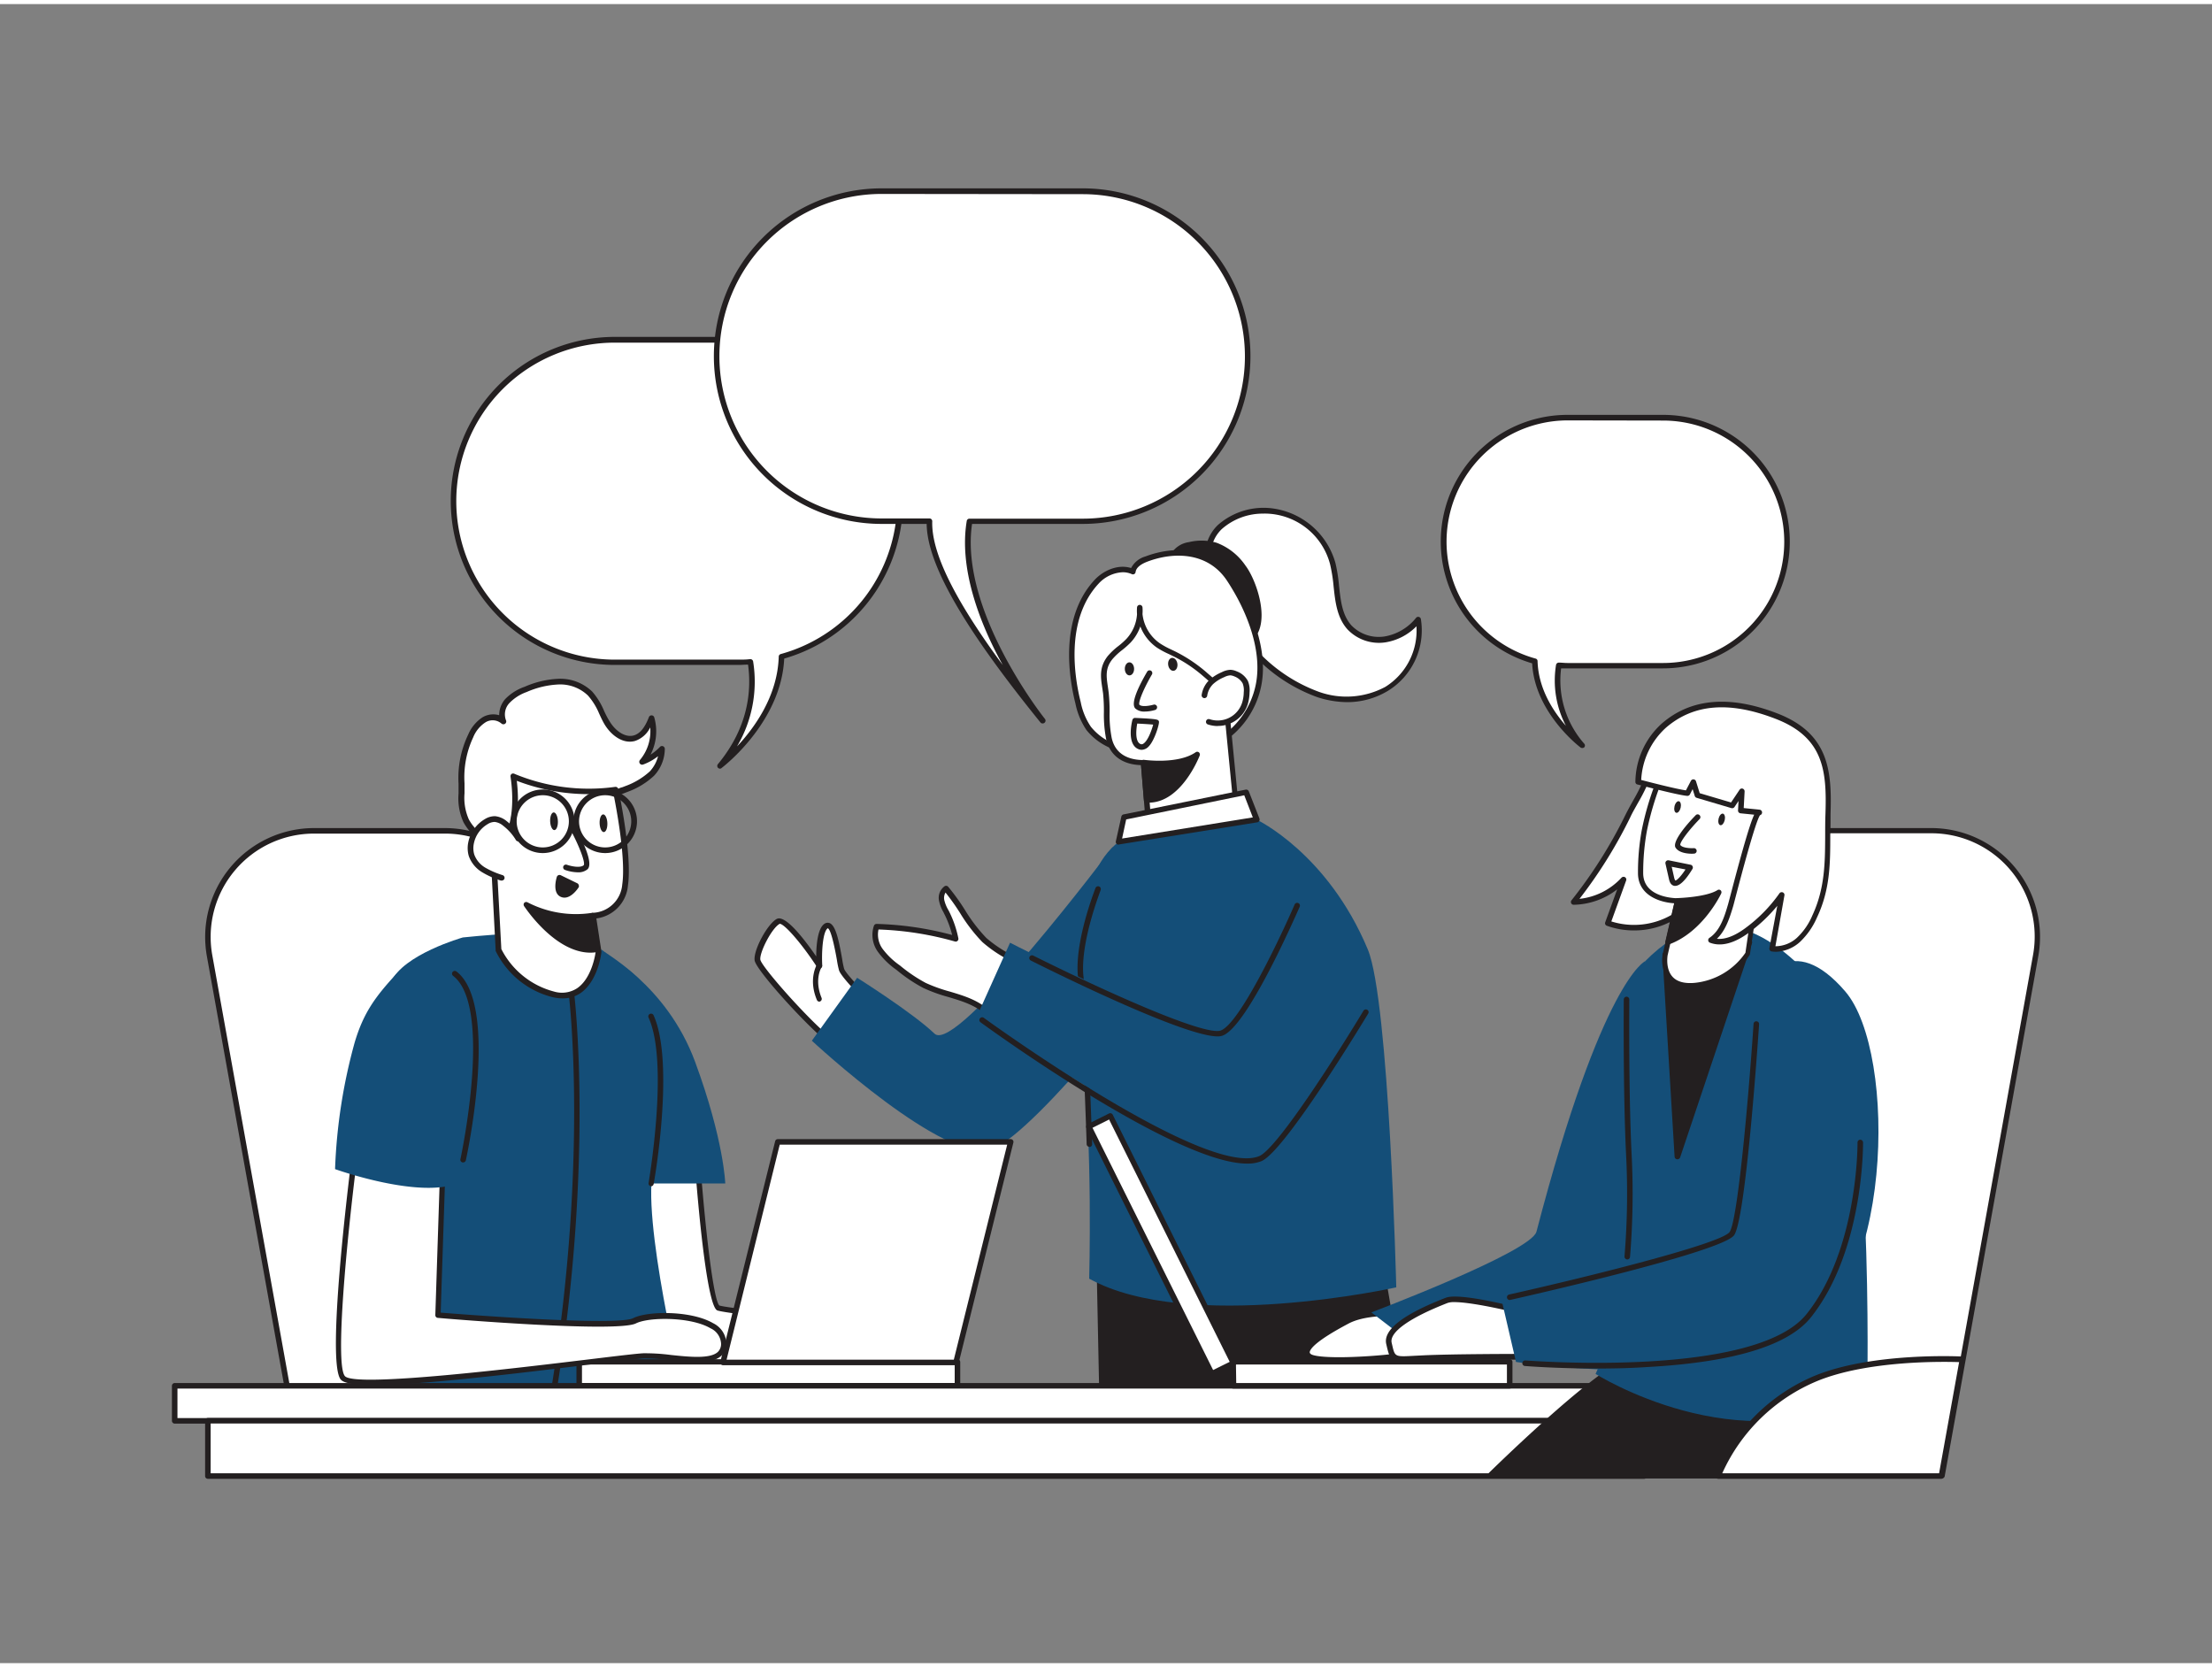 <svg xmlns="http://www.w3.org/2000/svg" viewBox="0 0 400 300" width="406" height="306" class="illustration styles_illustrationTablet__1DWOa"><rect x="0" y="0" width="400" height="300" fill="#808080" stroke="none"/><g id="_576_brainstorming_session_flatline" data-name="#576_brainstorming_session_flatline"><path d="M156.76,179.89s-4.16-4.13-4.55-5.29-1.19-8.88-2.78-7.89-1.25,7.19-1.25,7.19-5.85-8.86-7.45-8-4,5.4-3.77,7,10.69,13.27,14.26,15.44Z" fill="#fff"></path><path d="M151.22,188.79a.48.48,0,0,1-.26-.07c-3.42-2.09-14.26-13.91-14.5-15.8s2.34-6.6,4-7.49c1.52-.79,4.81,3.41,7.14,6.78,0-2.05.26-5.14,1.53-5.93a1,1,0,0,1,.93-.08c1.08.49,1.63,3.11,2.23,6.48a15.93,15.93,0,0,0,.35,1.76c.26.77,2.86,3.53,4.43,5.09a.5.5,0,0,1,.07.63l-5.55,8.41A.47.47,0,0,1,151.22,188.79ZM141,166.31h0c-1.43.75-3.67,5.17-3.51,6.47s9.74,12.09,13.63,14.81l5-7.65c-1.1-1.1-4-4.09-4.39-5.19a16.58,16.58,0,0,1-.39-1.9c-.24-1.36-1-5.49-1.65-5.74-.91.59-1.14,4.3-1,6.76a.5.5,0,0,1-.92.3C145,169.91,141.85,166.31,141,166.31Z" fill="#231f20"></path><path d="M201.2,152.46S173,190,169,186.18s-14-10.11-14-10.11l-8.19,11.38s24.47,22.8,32.7,19.55,31.94-34.1,31.94-34.1Z" fill="#144e78"></path><path d="M184.28,173.45c-2-1.25-4.61-2.52-6.29-4.14-2.68-2.59-4.43-6.46-6.93-9.32a2.14,2.14,0,0,0-.76,2.14,8.06,8.06,0,0,0,.91,2.22,18.5,18.5,0,0,1,1.64,4.74,58.13,58.13,0,0,0-14.35-2.26,4.74,4.74,0,0,0,.69,4.29,14.13,14.13,0,0,0,3.23,3.13,27.59,27.59,0,0,0,4.76,3.21c3.8,1.88,8.32,2,11.5,5,1.44,1.37,4.15,2.7,5.64,1C184.94,182.74,184.59,173.65,184.28,173.45Z" fill="#fff"></path><path d="M182.48,184.76a6.67,6.67,0,0,1-4.15-1.93c-1.9-1.8-4.3-2.52-6.84-3.28a28.61,28.61,0,0,1-4.53-1.64,28,28,0,0,1-4.85-3.27,14.26,14.26,0,0,1-3.34-3.24,5.22,5.22,0,0,1-.73-4.76.52.52,0,0,1,.48-.31,58.46,58.46,0,0,1,13.66,2,17.74,17.74,0,0,0-1.42-3.8l-.15-.31a6.85,6.85,0,0,1-.8-2.06,2.58,2.58,0,0,1,1-2.64.5.5,0,0,1,.65.09,38.41,38.41,0,0,1,3.07,4.26,29.49,29.49,0,0,0,3.83,5,23.24,23.24,0,0,0,4.43,3c.61.36,1.22.71,1.77,1.06h0c.23.14.29.4.34.76.19,1.25.6,9.08-.18,10a2.8,2.8,0,0,1-2,1Zm-23.62-17.42a4.4,4.4,0,0,0,.74,3.5,13.57,13.57,0,0,0,3.13,3A27.82,27.82,0,0,0,167.4,177a28.21,28.21,0,0,0,4.38,1.57c2.54.76,5.17,1.55,7.24,3.52a5.62,5.62,0,0,0,3.58,1.65,1.84,1.84,0,0,0,1.35-.65c.37-.72.22-8-.08-9.32-.51-.32-1.05-.63-1.61-1a24.09,24.09,0,0,1-4.62-3.16,29.6,29.6,0,0,1-4-5.2,40.74,40.74,0,0,0-2.66-3.75,1.92,1.92,0,0,0-.23,1.33,6.46,6.46,0,0,0,.7,1.76l.17.31a19.12,19.12,0,0,1,1.68,4.87.49.49,0,0,1-.15.47.48.48,0,0,1-.47.11A57.14,57.14,0,0,0,158.86,167.34Z" fill="#231f20"></path><path d="M230.41,91.77A13.14,13.14,0,0,1,241,101.22c1,3.88.34,8.48,3,11.48a7.35,7.35,0,0,0,6.48,2.22,9.79,9.79,0,0,0,6-3.55,12.43,12.43,0,0,1-5.72,12.52,15.25,15.25,0,0,1-12.41,1A29,29,0,0,1,227.63,118a27.86,27.86,0,0,1-9.11-17.39C217.73,94.12,224.69,90.94,230.41,91.77Z" fill="#fff"></path><path d="M243.73,126.23a17.8,17.8,0,0,1-5.54-.91,29.46,29.46,0,0,1-10.91-7,28.41,28.41,0,0,1-9.26-17.7,7.43,7.43,0,0,1,2.22-6.43,12.5,12.5,0,0,1,10.25-2.94h0a13.68,13.68,0,0,1,11,9.82,28.76,28.76,0,0,1,.65,4.14c.3,2.71.57,5.27,2.24,7.14a6.88,6.88,0,0,0,6,2,9.29,9.29,0,0,0,5.69-3.37.49.49,0,0,1,.51-.16.48.48,0,0,1,.36.39,12.84,12.84,0,0,1-6,13A14.24,14.24,0,0,1,243.73,126.23ZM228.6,92.14a11.23,11.23,0,0,0-7.66,2.79,6.44,6.44,0,0,0-1.92,5.59A27.34,27.34,0,0,0,228,117.61a28.64,28.64,0,0,0,10.52,6.76,14.83,14.83,0,0,0,12-.91,12,12,0,0,0,5.62-10.95,10.1,10.1,0,0,1-5.57,2.9,7.84,7.84,0,0,1-6.93-2.37c-1.88-2.12-2.19-5-2.48-7.71a29.1,29.1,0,0,0-.63-4,12.26,12.26,0,0,0-11.9-9.2Z" fill="#231f20"></path><path d="M224.82,101.86a10.83,10.83,0,0,0-5-4,9.08,9.08,0,0,0-4.77-.1,4.12,4.12,0,0,0-2.84,1.72,4.45,4.45,0,0,0,.07,3.54c1.32,3.94,5.92,12.79,11,12.57C230.37,115.34,227.24,105,224.82,101.86Z" fill="#231f20"></path><path d="M223.1,116.15c-5.24,0-9.84-8.66-11.26-12.92a4.91,4.91,0,0,1,0-3.94,4.48,4.48,0,0,1,3.17-2,9.68,9.68,0,0,1,5,.12,11,11,0,0,1,5.2,4.11h0c1.73,2.26,4,8.38,2.35,12a4.56,4.56,0,0,1-4.25,2.58ZM217.4,98a10.15,10.15,0,0,0-2.21.26,3.62,3.62,0,0,0-2.52,1.47,4.07,4.07,0,0,0,.12,3.15c1.31,3.91,5.74,12.44,10.47,12.22a3.53,3.53,0,0,0,3.39-2c1.45-3.09-.62-8.87-2.23-11h0a10.14,10.14,0,0,0-4.72-3.77A7.39,7.39,0,0,0,217.4,98Z" fill="#231f20"></path><polygon points="249.79 228.81 254.99 258.99 199.31 254.85 198.56 218.19 249.79 228.81" fill="#231f20"></polygon><path d="M255,259.49h0l-55.69-4.14a.49.49,0,0,1-.46-.49l-.75-36.66a.55.55,0,0,1,.18-.4.53.53,0,0,1,.42-.1l51.23,10.62a.49.49,0,0,1,.39.4l5.21,30.19a.5.5,0,0,1-.5.58Zm-55.19-5.1,54.59,4.06-5-29.22-50.27-10.42Z" fill="#231f20"></path><path d="M227.24,147.47s12.83,6.05,20.1,23.47c3.87,9.27,5.15,61.11,5.15,61.11s-37.58,8.38-55.53-1.57c0,0,.67-24.17-1.25-40.6-1-8.39-1.21-26.18,2.85-33.87C204.05,145.62,217.27,148,227.24,147.47Z" fill="#144e78"></path><path d="M197,206.64a.5.5,0,0,1-.5-.48c0-.24-.77-23.84-1.54-30-.79-6.34,3-15.92,3.14-16.32a.5.5,0,0,1,.65-.28.51.51,0,0,1,.28.65c0,.09-3.84,9.74-3.08,15.83s1.54,29.88,1.55,30.11a.5.5,0,0,1-.48.52Z" fill="#231f20"></path><path d="M223.52,105.9c-.36-.61-.72-1.2-1.09-1.77-3.38-5.25-9.64-5.86-15.11-3.77-1.09.42-2.26,1.12-2.42,2.28-2.21-1-4.91,0-6.55,1.81-5.33,5.73-5.16,14.82-3.37,21.9a12.8,12.8,0,0,0,1.93,4.63,10.86,10.86,0,0,0,3.78,3c9.94,5.15,24.7,1.13,27-11C228.71,117.29,226.44,111,223.52,105.9Z" fill="#fff"></path><path d="M210,136.62a20.85,20.85,0,0,1-9.53-2.24,11.06,11.06,0,0,1-4-3.1,13.22,13.22,0,0,1-2-4.81c-1.12-4.4-3-15.4,3.48-22.36,1.51-1.62,4.15-2.9,6.59-2.13a4.22,4.22,0,0,1,2.57-2.09c5.1-1.94,11.91-1.93,15.71,4,.38.58.74,1.18,1.1,1.8h0c2.1,3.63,5.44,10.72,4.19,17.4a15.87,15.87,0,0,1-9,11.51A21,21,0,0,1,210,136.62Zm-7-33.88a6.29,6.29,0,0,0-4.33,2.05c-6.15,6.61-4.32,17.19-3.24,21.44a12,12,0,0,0,1.84,4.45,10.16,10.16,0,0,0,3.61,2.82,20.51,20.51,0,0,0,17.82.17,15,15,0,0,0,8.42-10.8c1.19-6.36-2-13.21-4.07-16.72-.35-.6-.71-1.19-1.08-1.75-3.47-5.39-9.77-5.38-14.51-3.57-.89.34-2,.94-2.11,1.88a.47.47,0,0,1-.25.36.48.48,0,0,1-.45,0A4,4,0,0,0,203,102.74Z" fill="#231f20"></path><path d="M206.79,137.13l.81,9.85s2.89,2.21,9.2.05,6.58-3.84,6.58-3.84L221.6,125c-.08-.78-3.1-3.31-3.72-3.85a26.15,26.15,0,0,0-5.64-3.73,23.17,23.17,0,0,1-2.75-1.44,7.93,7.93,0,0,1-3.39-6.87,7.73,7.73,0,0,1-2,6c-1,1.09-2.38,1.87-3.32,3-1.71,2.14-1,4-.77,6.41.33,2.74-.06,5.45.55,8.2C201.57,137.58,206.7,137.07,206.79,137.13Z" fill="#fff"></path><path d="M211.67,148.48a7.49,7.49,0,0,1-4.37-1.1.49.49,0,0,1-.2-.36l-.77-9.4c-3.42-.11-5.65-1.79-6.31-4.74a23.2,23.2,0,0,1-.4-4.87,32.09,32.09,0,0,0-.15-3.38q-.08-.54-.15-1c-.29-1.93-.56-3.75,1-5.74a12.44,12.44,0,0,1,1.91-1.8,13.81,13.81,0,0,0,1.44-1.28,7.25,7.25,0,0,0,1.94-4.49,8.15,8.15,0,0,1,0-1.21.5.5,0,0,1,.49-.47h0a.5.5,0,0,1,.5.45,8.12,8.12,0,0,1,0,1.21,7.39,7.39,0,0,0,3.14,5.29,14.71,14.71,0,0,0,2,1.1l.65.31a27,27,0,0,1,5.74,3.8l.19.17c3,2.56,3.65,3.46,3.71,4,0,0,1.78,18.21,1.78,18.21v.12c-.06.33-.64,2.09-6.91,4.24A16.39,16.39,0,0,1,211.67,148.48Zm-3.59-1.79c.69.39,3.46,1.62,8.56-.13s6.09-3.16,6.23-3.44c-.15-1.53-1.76-18-1.77-18.09s-.46-.87-3.36-3.36l-.19-.16a25.4,25.4,0,0,0-5.53-3.66l-.64-.31a15.77,15.77,0,0,1-2.17-1.17,8.28,8.28,0,0,1-3-3.83,8.26,8.26,0,0,1-1.76,2.91,16.19,16.19,0,0,1-1.53,1.36,11.72,11.72,0,0,0-1.77,1.66c-1.31,1.64-1.09,3.11-.81,5q.08.52.15,1.08a31.91,31.91,0,0,1,.16,3.49,21.89,21.89,0,0,0,.38,4.66c.57,2.57,2.51,3.94,5.62,4a.69.69,0,0,1,.45.09.47.47,0,0,1,.22.37Z" fill="#231f20"></path><path d="M217.78,125a4.24,4.24,0,0,1,1.22-2.38,7.34,7.34,0,0,1,2.16-1.35,3,3,0,0,1,1.34-.38,2.62,2.62,0,0,1,.95.25,3.29,3.29,0,0,1,1.71,1.49,3.9,3.9,0,0,1,.25,1.83,7.53,7.53,0,0,1-.31,2,5.16,5.16,0,0,1-2.57,3,5.21,5.21,0,0,1-3.95.29" fill="#fff"></path><path d="M220.21,130.55a5.73,5.73,0,0,1-1.79-.29.5.5,0,0,1,.32-.95,4.63,4.63,0,0,0,5.88-3,6.75,6.75,0,0,0,.29-1.88,3.42,3.42,0,0,0-.2-1.6,2.85,2.85,0,0,0-1.46-1.24,2.38,2.38,0,0,0-.76-.21,2.88,2.88,0,0,0-1.12.33,6.9,6.9,0,0,0-2,1.25,3.75,3.75,0,0,0-1.07,2.11.5.5,0,0,1-1-.15,4.71,4.71,0,0,1,1.36-2.67,8.1,8.1,0,0,1,2.3-1.45,3.7,3.7,0,0,1,1.56-.42,3.07,3.07,0,0,1,1.14.29,3.76,3.76,0,0,1,2,1.73,4.36,4.36,0,0,1,.3,2.08,8,8,0,0,1-.33,2.14,5.61,5.61,0,0,1-5.37,3.91Z" fill="#231f20"></path><path d="M207.9,120.93s-3.1,5.26-2.24,6.09,3.08.12,3.08.12" fill="#fff"></path><path d="M207,127.93a2.38,2.38,0,0,1-1.69-.55c-.94-.91.66-4.15,2.16-6.7a.5.5,0,0,1,.86.5c-1.45,2.47-2.52,5-2.3,5.51.46.45,1.92.18,2.56,0a.5.5,0,0,1,.63.32.51.51,0,0,1-.33.63A6.69,6.69,0,0,1,207,127.93Z" fill="#231f20"></path><ellipse cx="212.07" cy="119.4" rx="0.84" ry="1.18" transform="translate(-14.87 31.5) rotate(-8.21)" fill="#231f20"></ellipse><ellipse cx="204.24" cy="120.22" rx="0.84" ry="1.18" transform="translate(-1.37 2.35) rotate(-0.66)" fill="#231f20"></ellipse><path d="M206.79,137.13s6.25.92,9.69-1.44c0,0-3.32,8.58-9.13,8.19Z" fill="#231f20"></path><path d="M207.74,144.4l-.43,0a.49.49,0,0,1-.46-.46l-.55-6.75a.46.46,0,0,1,.15-.4.53.53,0,0,1,.42-.13c.06,0,6.09.86,9.33-1.36a.48.48,0,0,1,.59,0,.51.51,0,0,1,.16.57C216.81,136.23,213.58,144.4,207.74,144.4Zm-.4-6.7.47,5.69c3.8-.06,6.46-4.32,7.59-6.55A18.09,18.09,0,0,1,207.34,137.7Z" fill="#231f20"></path><polygon points="203.23 147.03 202.27 151.51 227.24 147.47 225.31 142.55 203.23 147.03" fill="#fff"></polygon><path d="M202.27,152a.48.48,0,0,1-.36-.15.5.5,0,0,1-.13-.45l1-4.49a.52.52,0,0,1,.39-.38l22.08-4.48a.51.51,0,0,1,.57.3l1.93,4.93a.52.52,0,0,1-.39.68l-25,4Zm1.38-4.56-.74,3.45,23.64-3.82-1.55-4Z" fill="#231f20"></path><path d="M206.45,134.85a1.54,1.54,0,0,1-.55-.11c-2.18-.85-1.25-4.83-1.13-5.28a.49.49,0,0,1,.51-.38c4.11.19,4.15.28,4.29.63s-.78,3.45-1.85,4.53A1.8,1.8,0,0,1,206.45,134.85Zm-.8-4.75c-.22,1.14-.41,3.31.61,3.71a.52.52,0,0,0,.49-.07c.84-.52,1.54-2.53,1.78-3.45C207.93,130.23,206.77,130.16,205.65,130.1Z" fill="#231f20"></path><path d="M236.09,169.41s-9.94,14.76-11.87,17.69-41.57-17.37-41.57-17.37l-6,13.34s56.32,37.57,59.1,31,8.57-33,8.57-33" fill="#144e78"></path><path d="M220.18,186.67c-6.31,0-30.86-12.25-33.78-13.72a.5.5,0,0,1-.22-.67.5.5,0,0,1,.67-.22c12,6,30.85,14.58,33.88,13.55,3.38-1.16,10.81-16.84,13.38-22.79a.5.5,0,0,1,.92.4c-1,2.23-9.56,21.82-14,23.33A2.75,2.75,0,0,1,220.18,186.67Z" fill="#231f20"></path><path d="M225.5,209.67c-13,0-46.66-24.43-48.19-25.55a.5.5,0,1,1,.59-.81c.4.29,40.07,29.11,49.82,25,3.34-1.41,14.73-19.45,18.84-26.28a.5.5,0,0,1,.68-.17.49.49,0,0,1,.17.69c-.61,1-15,24.86-19.3,26.68A6.7,6.7,0,0,1,225.5,209.67Z" fill="#231f20"></path><path d="M148.18,180.39a.5.5,0,0,1-.46-.31c-1.6-3.8,0-6.34,0-6.45a.5.5,0,1,1,.84.54c-.06.1-1.34,2.23,0,5.52a.5.5,0,0,1-.27.66A.43.43,0,0,1,148.18,180.39Z" fill="#231f20"></path><path d="M80.43,149.45H56.78A19.18,19.18,0,0,0,37.9,172l16.93,94.06h62.63L99.31,165.24A19.19,19.19,0,0,0,80.43,149.45Z" fill="#fff"></path><path d="M117.46,266.59H54.83a.5.5,0,0,1-.5-.41L37.4,172.12A19.7,19.7,0,0,1,56.78,149H80.43a19.67,19.67,0,0,1,19.37,16.2L118,266a.5.5,0,0,1-.49.59Zm-62.22-1h61.62l-18-100.26A18.66,18.66,0,0,0,80.43,150H56.78a18.68,18.68,0,0,0-18.39,22Z" fill="#231f20"></path><path d="M126.1,209s1.88,26.17,3.77,26.8,21.07,2.52,21.07,2.52l-2,10.06s-37,1.89-38.85-4.87S106,204,106,204Z" fill="#fff"></path><path d="M137.63,249.11c-11.24,0-26.76-.85-28.06-5.51-1.88-6.74-4-38.24-4.1-39.58a.46.46,0,0,1,.17-.41.51.51,0,0,1,.44-.11l20.14,5a.48.48,0,0,1,.37.45c.89,12.25,2.43,25.47,3.49,26.38,1.45.48,15.59,1.94,20.91,2.47a.49.49,0,0,1,.36.2.51.51,0,0,1,.08.4l-2,10.06a.51.51,0,0,1-.46.4C147.66,248.9,143.16,249.11,137.63,249.11Zm-31.12-44.47c.33,4.74,2.32,32.59,4,38.69,1.45,5.17,27.51,5,38,4.53l1.85-9.14c-3.22-.32-18.87-1.9-20.63-2.49s-3.36-16.93-4.09-26.87Z" fill="#231f20"></path><path d="M108.72,170.89c.27.65,11.79,6.28,17,20.44s5.43,21.94,5.43,21.94H101.64Z" fill="#144e78"></path><path d="M83.69,168.78s-10.81,3.06-13,8.09,2.27,72.73,2.27,72.73l50.64,1.57s-7.86-32.4-5.35-40.89.32-25.79-.63-30.51-10.38-9.12-13.52-11S83.69,168.78,83.69,168.78Z" fill="#144e78"></path><path d="M100.18,251h-.08a.5.5,0,0,1-.41-.57c6.71-41.37,3.24-70.75,3.2-71a.5.5,0,0,1,.44-.55.48.48,0,0,1,.55.43c0,.29,3.53,29.8-3.2,71.32A.51.51,0,0,1,100.18,251Z" fill="#231f20"></path><path d="M86.8,151.84c-.11-.22-.24-.53-.4-1-.49-1.26-1.49-2-2.09-3.23-1.15-2.23-.74-4.36-.86-6.74a17.43,17.43,0,0,1,1.69-8.65,6.47,6.47,0,0,1,2.4-2.91,3,3,0,0,1,3.53.27,3.44,3.44,0,0,1,.69-3.66,8.47,8.47,0,0,1,3.31-2.08,16.22,16.22,0,0,1,6-1.42,7.8,7.8,0,0,1,5.66,2.17c1.41,1.47,2,3.52,3,5.27s3,3.34,4.94,2.78c1.58-.44,2.48-2.08,3.08-3.61a8.57,8.57,0,0,1-1.67,7.89,9.25,9.25,0,0,0,3.56-2.34,6.79,6.79,0,0,1-1.81,4.5,13.33,13.33,0,0,1-4.62,2.79c-.93.4-1.83.56-2.2,1.45s.07,2.2-.31,3.21a13.66,13.66,0,0,1-2.74,4.51,12.79,12.79,0,0,1-7.14,3.69,22.74,22.74,0,0,1-8.14-.21,11.52,11.52,0,0,1-4-1.38C87.42,152.4,87.22,152.68,86.8,151.84Z" fill="#fff"></path><path d="M97.63,155.57a27.47,27.47,0,0,1-5-.49,12,12,0,0,1-4.23-1.45,7.06,7.06,0,0,0-1-.52,1.87,1.87,0,0,1-1.1-1h0a9.8,9.8,0,0,1-.42-1,7.19,7.19,0,0,0-1.07-1.69,9.57,9.57,0,0,1-1-1.48,10.38,10.38,0,0,1-.89-5.19c0-.57,0-1.16,0-1.77a18.11,18.11,0,0,1,1.75-8.9,7,7,0,0,1,2.6-3.12,3.82,3.82,0,0,1,3-.37,4.42,4.42,0,0,1,1.09-2.92,9,9,0,0,1,3.51-2.22A17,17,0,0,1,101.1,122h0a8.3,8.3,0,0,1,6,2.33,12.71,12.71,0,0,1,2.14,3.49c.3.63.61,1.28,1,1.88.92,1.56,2.68,3,4.36,2.55,1.11-.32,2-1.37,2.74-3.31a.5.5,0,0,1,.5-.32.5.5,0,0,1,.47.36,9.18,9.18,0,0,1-.67,6.74,8.69,8.69,0,0,0,1.69-1.39.51.51,0,0,1,.57-.13.53.53,0,0,1,.32.48,7.21,7.21,0,0,1-1.94,4.85,13.93,13.93,0,0,1-4.79,2.92l-.59.23c-.73.28-1.15.45-1.35.93a3.54,3.54,0,0,0-.11,1.38,4.54,4.54,0,0,1-.19,1.82,14.09,14.09,0,0,1-2.84,4.68,13.36,13.36,0,0,1-7.43,3.85A18.89,18.89,0,0,1,97.63,155.57Zm-10.37-4c.18.37.23.39.61.56a8.94,8.94,0,0,1,1.09.58,10.88,10.88,0,0,0,3.88,1.31,22,22,0,0,0,7.94.21,12.28,12.28,0,0,0,6.86-3.53,13.14,13.14,0,0,0,2.64-4.34,3.86,3.86,0,0,0,.11-1.43,4.23,4.23,0,0,1,.2-1.8,2.87,2.87,0,0,1,1.94-1.51l.54-.21a13.25,13.25,0,0,0,4.45-2.67A6.37,6.37,0,0,0,119,136a9.69,9.69,0,0,1-2.7,1.51.52.52,0,0,1-.57-.83,8.07,8.07,0,0,0,1.85-5.88,4.74,4.74,0,0,1-2.73,2.44c-2.21.63-4.37-1.06-5.53-3-.38-.64-.69-1.32-1-2a11.75,11.75,0,0,0-2-3.21,7.24,7.24,0,0,0-5.26-2h0a16.08,16.08,0,0,0-5.83,1.37,8.06,8.06,0,0,0-3.12,2,3,3,0,0,0-.62,3.09.51.51,0,0,1-.16.65.53.53,0,0,1-.67-.06,2.45,2.45,0,0,0-2.9-.18,5.82,5.82,0,0,0-2.19,2.69A17,17,0,0,0,84,140.89c0,.62,0,1.23,0,1.83a9.64,9.64,0,0,0,.78,4.71,8.11,8.11,0,0,0,.9,1.32,7.75,7.75,0,0,1,1.21,1.95c.16.41.28.7.38.91Z" fill="#231f20"></path><path d="M107.19,164.83l1,6.48s-1,9.42-8.14,7.77a15.35,15.35,0,0,1-10-8.07l-.91-17.11s5.24-2.86,3.59-14.28A35.23,35.23,0,0,0,111.26,142s2.54,11.77,1.73,17.28A6.07,6.07,0,0,1,107.19,164.83Z" fill="#fff"></path><path d="M101.66,179.79a7.63,7.63,0,0,1-1.73-.21,15.71,15.71,0,0,1-10.3-8.37.48.48,0,0,1,0-.18l-.9-17.1a.5.5,0,0,1,.27-.48s4.89-2.89,3.32-13.76a.5.5,0,0,1,.21-.49.51.51,0,0,1,.52,0,35,35,0,0,0,18.19,2.35.52.52,0,0,1,.58.41c.1.48,2.54,11.91,1.73,17.45a6.57,6.57,0,0,1-5.71,5.93l.91,5.94a.29.29,0,0,1,0,.13c0,.21-.59,5.17-3.71,7.39A5.67,5.67,0,0,1,101.66,179.79Zm-11-8.91a14.93,14.93,0,0,0,9.56,7.69,5,5,0,0,0,4.22-.66c2.57-1.83,3.21-6,3.28-6.6l-1-6.4a.5.5,0,0,1,.12-.41.53.53,0,0,1,.39-.18,5.56,5.56,0,0,0,5.29-5.11c.7-4.74-1.17-14.4-1.63-16.62a36.17,36.17,0,0,1-17.44-2.14c1.13,9.55-2.6,12.94-3.69,13.72Z" fill="#231f20"></path><path d="M103.54,148.9s3.38,6.2,2.36,7.13-3.57,0-3.57,0" fill="#fff"></path><path d="M104.48,157a7.39,7.39,0,0,1-2.31-.43.5.5,0,0,1-.31-.63.51.51,0,0,1,.64-.31c.88.31,2.48.61,3.06.08.32-.48-.83-3.53-2.46-6.52a.5.5,0,0,1,.88-.48c1.33,2.45,3.4,6.7,2.26,7.74A2.56,2.56,0,0,1,104.48,157Z" fill="#231f20"></path><ellipse cx="100.18" cy="147.77" rx="0.7" ry="1.6" transform="translate(-6.12 4.34) rotate(-2.41)" fill="#231f20"></ellipse><ellipse cx="109.33" cy="147.77" rx="0.7" ry="1.6" transform="matrix(1, -0.04, 0.04, 1, -6.11, 4.73)" fill="#231f20"></ellipse><path d="M93.76,151a9.72,9.72,0,0,0-2.45-2.78,3.26,3.26,0,0,0-1.82-.8,2.87,2.87,0,0,0-1.57.46,5.79,5.79,0,0,0-2.74,3.84,4.55,4.55,0,0,0,.09,2.23,5.12,5.12,0,0,0,2.21,2.67,15.26,15.26,0,0,0,3.24,1.4" fill="#fff"></path><path d="M90.72,158.49a.44.44,0,0,1-.16,0A15.47,15.47,0,0,1,87.21,157a5.63,5.63,0,0,1-2.44-2.95,5.15,5.15,0,0,1-.09-2.48,6.34,6.34,0,0,1,3-4.19,3.42,3.42,0,0,1,1.84-.53,3.87,3.87,0,0,1,2.12.91,10.15,10.15,0,0,1,2.57,2.93.52.52,0,0,1-.89.52A9.24,9.24,0,0,0,91,148.59a2.89,2.89,0,0,0-1.53-.7,2.39,2.39,0,0,0-1.29.4,5.26,5.26,0,0,0-2.49,3.49,4.1,4.1,0,0,0,.07,2,4.59,4.59,0,0,0,2,2.38,15,15,0,0,0,3.13,1.35.51.51,0,0,1,.32.66A.51.51,0,0,1,90.72,158.49Z" fill="#231f20"></path><path d="M107.19,164.83a19.47,19.47,0,0,1-11.94-2s6.09,9.36,12.88,8Z" fill="#231f20"></path><path d="M106.79,171.53c-6.42,0-11.72-8-12-8.39a.51.51,0,0,1,0-.61.49.49,0,0,1,.59-.11,19.05,19.05,0,0,0,11.62,1.92.55.55,0,0,1,.39.08.51.51,0,0,1,.21.34l.93,6.07a.51.51,0,0,1-.4.57A7.76,7.76,0,0,1,106.79,171.53Zm-10-7.42c2,2.44,6.21,6.91,10.77,6.38l-.78-5.08A20.12,20.12,0,0,1,96.79,164.11Z" fill="#231f20"></path><path d="M98.16,153.52a5.75,5.75,0,1,1,5.74-5.75A5.75,5.75,0,0,1,98.16,153.52Zm0-10.46a4.72,4.72,0,1,0,4.71,4.71A4.72,4.72,0,0,0,98.16,143.06Z" fill="#231f20"></path><path d="M109.44,153.52a5.75,5.75,0,1,1,5.75-5.75A5.75,5.75,0,0,1,109.44,153.52Zm0-10.46a4.72,4.72,0,1,0,4.71,4.71A4.72,4.72,0,0,0,109.44,143.06Z" fill="#231f20"></path><path d="M104.21,159.44l-3-1.46s-.78,2.48.47,3S104.21,159.44,104.21,159.44Z" fill="#231f20"></path><path d="M102.07,161.58a1.65,1.65,0,0,1-.63-.13c-1.62-.68-.84-3.32-.75-3.62a.54.54,0,0,1,.28-.31.51.51,0,0,1,.42,0l3,1.46a.49.49,0,0,1,.26.32.51.51,0,0,1,0,.4C104.5,159.93,103.4,161.58,102.07,161.58Zm-.56-2.88c-.13.71-.16,1.63.32,1.83s1.19-.39,1.62-.9Z" fill="#231f20"></path><rect x="104.74" y="245.54" width="68.4" height="4.31" transform="translate(277.88 495.4) rotate(-180)" fill="#fff"></rect><path d="M173.14,250.35h-68.4a.5.5,0,0,1-.5-.5v-4.31a.51.51,0,0,1,.5-.5h68.4a.51.51,0,0,1,.5.5v4.31A.5.5,0,0,1,173.14,250.35Zm-67.9-1h67.4V246h-67.4Z" fill="#231f20"></path><path d="M64.13,208.39s-4.72,37-2.12,40,49.42-3.71,54.38-3.95,14.74,2.77,14.5-2.42-12.82-5.58-16.12-3.93-35.54-1-35.54-1l.94-28.71Z" fill="#fff"></path><path d="M67.55,249.72c-3.35,0-5.36-.31-5.93-1-2.66-3.14,1.53-36.61,2-40.41a.51.51,0,0,1,.5-.44h16a.51.51,0,0,1,.36.15.5.5,0,0,1,.14.37l-.93,28.23c9.27.75,32.25,2.31,34.81,1s10.46-1.42,14.45.91a4.23,4.23,0,0,1,2.39,3.45,3,3,0,0,1-.88,2.42c-1.71,1.62-5.55,1.21-9.27.82a35.26,35.26,0,0,0-4.83-.3c-1.21.06-5.09.53-10,1.12C88,248.32,74.72,249.72,67.55,249.72Zm-3-40.83c-1.87,14.78-4,37.1-2.18,39.21s31.3-1.48,43.9-3c5.13-.62,8.83-1.07,10.07-1.13a35.67,35.67,0,0,1,5,.31c3.33.35,7.1.74,8.48-.56a2,2,0,0,0,.56-1.65,3.24,3.24,0,0,0-1.9-2.62c-3.55-2.09-11.12-2.07-13.49-.88-3.34,1.66-32.5-.7-35.81-1a.49.49,0,0,1-.46-.51l.92-28.19Z" fill="#231f20"></path><polygon points="140.65 205.75 182.77 205.75 172.87 245.63 130.75 245.63 140.65 205.75" fill="#fff"></polygon><path d="M172.87,246.13H130.75a.52.52,0,0,1-.4-.2.53.53,0,0,1-.09-.42l9.91-39.88a.49.49,0,0,1,.48-.38h42.12a.49.49,0,0,1,.39.19.48.48,0,0,1,.09.43l-9.9,39.88A.49.49,0,0,1,172.87,246.13Zm-41.48-1h41.09l9.65-38.88H141Z" fill="#231f20"></path><path d="M76.22,173.8c-.24.15-4.29,1.28-4.5,1.52-3.85,4.17-6,7.09-7.59,12.47a98.78,98.78,0,0,0-3.54,22.88S76.4,216.34,83.24,213c0,0,4-28.31,0-36.09C81.8,174.14,79.54,171.63,76.22,173.8Z" fill="#144e78"></path><path d="M83.75,209.46h-.11a.49.49,0,0,1-.38-.59c.06-.28,5.92-27.59-1.33-33.15a.51.51,0,0,1-.09-.7.5.5,0,0,1,.7-.09c7.75,5.94,1.95,33,1.7,34.15A.5.5,0,0,1,83.75,209.46Z" fill="#231f20"></path><path d="M117.78,213.77h-.08a.5.5,0,0,1-.41-.58c0-.21,3.73-21.65,0-29.9a.5.5,0,1,1,.91-.41c3.81,8.53.19,29.59,0,30.48A.49.49,0,0,1,117.78,213.77Z" fill="#231f20"></path><rect x="31.59" y="249.85" width="271.73" height="6.34" fill="#fff"></rect><path d="M303.32,256.69H31.59a.51.51,0,0,1-.5-.5v-6.34a.51.51,0,0,1,.5-.5H303.32a.5.5,0,0,1,.5.5v6.34A.5.5,0,0,1,303.32,256.69Zm-271.23-1H302.82v-5.34H32.09Z" fill="#231f20"></path><rect x="37.59" y="256.19" width="259.74" height="9.98" fill="#fff"></rect><path d="M297.33,266.67H37.59a.5.5,0,0,1-.5-.5v-10a.5.5,0,0,1,.5-.5H297.33a.5.5,0,0,1,.5.5v10A.5.5,0,0,1,297.33,266.67Zm-259.24-1H296.83v-9H38.09Z" fill="#231f20"></path><path d="M162.77,89.89A29.18,29.18,0,0,1,141.32,118c-.32,11.31-10.47,19.26-11.11,19.75,5.74-6.94,6.28-13.8,5.48-18.81-.69.06-1.38.09-2.08.09H111.17a29.16,29.16,0,1,1,0-58.32h22.44A29.16,29.16,0,0,1,162.77,89.89Z" fill="#fff"></path><path d="M130.21,138.26a.5.5,0,0,1-.39-.82c5.58-6.74,6.08-13.41,5.45-18-.56,0-1.1.06-1.66.06H111.17a29.66,29.66,0,1,1,0-59.32h22.44a29.66,29.66,0,0,1,8.2,58.17c-.55,11.46-10.86,19.43-11.3,19.77A.49.49,0,0,1,130.21,138.26Zm5.48-19.81a.51.51,0,0,1,.5.42,23,23,0,0,1-2.91,15.36c3.13-3.33,7.34-9.11,7.54-16.24a.49.49,0,0,1,.37-.46,28.67,28.67,0,0,0-7.58-56.31H111.17a28.66,28.66,0,1,0,0,57.32h22.44c.69,0,1.36,0,2-.09Z" fill="#231f20"></path><path d="M261.05,97.2a22.43,22.43,0,0,0,16.49,21.63c.25,8.7,8,14.81,8.55,15.19a17.68,17.68,0,0,1-4.22-14.47c.53,0,1.06.07,1.6.07h17.26a22.42,22.42,0,0,0,0-44.84H283.47A22.42,22.42,0,0,0,261.05,97.2Z" fill="#fff"></path><path d="M286.09,134.52a.48.48,0,0,1-.3-.11c-.34-.26-8.27-6.39-8.73-15.2a22.92,22.92,0,0,1,6.41-44.93h17.26a22.92,22.92,0,0,1,0,45.84H283.47c-.39,0-.78,0-1.17,0a17.3,17.3,0,0,0,4.18,13.62.49.49,0,0,1,0,.66A.52.52,0,0,1,286.09,134.52Zm-2.62-59.24a21.93,21.93,0,0,0-5.79,43.07.47.47,0,0,1,.36.46c.15,5,2.83,9.07,5.12,11.69a17.65,17.65,0,0,1-1.78-11,.51.51,0,0,1,.53-.42c.52,0,1,.07,1.56.07h17.26a21.92,21.92,0,1,0,0-43.84Z" fill="#231f20"></path><path d="M195.78,33.83H159.43a29.84,29.84,0,0,0-29.84,29.84h0a29.84,29.84,0,0,0,29.84,29.84h8.65c-.22,7,6,18.25,20.45,36.07,0,0-15.95-19.88-13.22-36.07h20.47a29.84,29.84,0,0,0,29.84-29.84h0A29.84,29.84,0,0,0,195.78,33.83Z" fill="#fff"></path><path d="M188.53,130.08a.48.48,0,0,1-.39-.19h0C174.22,112.7,167.66,101.27,167.57,94h-8.14a30.34,30.34,0,0,1,0-60.68h36.35a30.34,30.34,0,0,1,0,60.68h-20c-2.32,15.67,12.95,35,13.18,35.26h0a.5.5,0,0,1-.08.7A.51.51,0,0,1,188.53,130.08Zm-29.1-95.75a29.34,29.34,0,0,0,0,58.68h8.65a.51.51,0,0,1,.36.15.54.54,0,0,1,.14.36c-.18,5.58,3.91,14,12.75,26-.29-.53-.59-1.07-.88-1.63-3.36-6.45-7.06-15.92-5.63-24.43a.49.49,0,0,1,.49-.41h20.47a29.34,29.34,0,0,0,0-58.68Z" fill="#231f20"></path><path d="M325.57,149.45h23.65A19.19,19.19,0,0,1,368.1,172l-16.93,94.06H288.53l18.16-100.85A19.18,19.18,0,0,1,325.57,149.45Z" fill="#fff"></path><path d="M351.17,266.59H288.53a.49.49,0,0,1-.38-.18A.54.54,0,0,1,288,266l18.15-100.85A19.67,19.67,0,0,1,325.57,149h23.65a19.68,19.68,0,0,1,19.37,23.17l-16.93,94.06A.49.49,0,0,1,351.17,266.59Zm-62-1h61.62l16.85-93.65a18.68,18.68,0,0,0-18.38-22H325.57a18.67,18.67,0,0,0-18.39,15.38Z" fill="#231f20"></path><path d="M335.54,252.5s-1.32,9.63-5.88,13.59h-60.2s18.26-18,24.6-20.55S335.54,252.5,335.54,252.5Z" fill="#231f20"></path><path d="M329.66,266.59h-60.2a.5.5,0,0,1-.47-.31.51.51,0,0,1,.11-.54c.75-.74,18.42-18.08,24.78-20.66s40.35,6.55,41.79,6.94a.5.5,0,0,1,.36.55c0,.4-1.4,9.86-6,13.9A.5.5,0,0,1,329.66,266.59Zm-59-1h58.78c3.72-3.38,5.19-10.84,5.51-12.72-4.05-1.08-35-9.18-40.73-6.86C288.86,248.19,274.4,262,270.69,265.59Z" fill="#231f20"></path><path d="M252.7,236.68c-.08.1-5.72-.3-9.09,1.49s-8.71,4.85-6.83,6.33,18.22.21,19.5-.78S252.7,236.68,252.7,236.68Z" fill="#fff"></path><path d="M242.6,245.65c-3,0-5.45-.22-6.13-.75a1.39,1.39,0,0,1-.58-1.25c.13-1.43,2.44-3.25,7.49-5.93,2.83-1.5,7.11-1.51,8.72-1.52h.48a.27.27,0,0,1,.13,0,.47.47,0,0,1,.38.19c.69.85,4.11,5.2,3.9,7a1.06,1.06,0,0,1-.4.74C255.57,244.9,248.17,245.65,242.6,245.65Zm9.88-8.45h-.38c-1.54,0-5.64,0-8.26,1.41-5.93,3.14-6.9,4.56-7,5.13,0,.1,0,.22.2.37.57.46,3.76.77,9.6.43,5.32-.3,8.87-.91,9.29-1.22S254.88,240.22,252.48,237.2Z" fill="#231f20"></path><path d="M297.51,173.06s-7.79,3.38-19.67,48.93c-1,3.69-29.86,14.59-29.86,14.59l8,6.14s36.24,4.36,44.56-5.15S297.51,173.06,297.51,173.06Z" fill="#144e78"></path><path d="M297.51,173.06s-4.22,16.32-1.05,33.75-7.93,40.89-7.93,40.89,25.88,16.41,49.12,3.74c0,0,1.32-61-7.13-71.83S310.19,160.17,297.51,173.06Z" fill="#144e78"></path><polygon points="301.12 171.9 303.32 208.39 316.34 169.62 301.12 171.9" fill="#231f20"></polygon><path d="M303.32,208.89h-.06a.5.5,0,0,1-.44-.46l-2.2-36.49a.49.49,0,0,1,.42-.52l15.23-2.28a.5.5,0,0,1,.46.17.52.52,0,0,1,.09.48l-13,38.77A.52.52,0,0,1,303.32,208.89Zm-1.68-36.56,2,33.46,11.94-35.55Z" fill="#231f20"></path><path d="M275.2,236.38s-11.22-2.9-13.6-2-11.22,4.44-10.43,7.79.39,2.91,6.47,2.64,18.88-.25,18.88-.25Z" fill="#fff"></path><path d="M253.72,245.51c-2.1,0-2.41-.5-2.94-2.77l-.1-.43c-.6-2.55,3-5.37,10.74-8.37,2.45-1,12.74,1.66,13.9,2a.49.49,0,0,1,.37.4l1.32,8.21a.52.52,0,0,1-.11.4.52.52,0,0,1-.38.17h0c-.13,0-12.87,0-18.86.25l-1.93.1C254.92,245.47,254.26,245.51,253.72,245.51Zm9.3-10.79a3.61,3.61,0,0,0-1.24.15c-6.88,2.68-10.58,5.3-10.12,7.21l.1.43c.49,2.11.49,2.11,3.91,1.92l2-.1c5.27-.23,15.72-.24,18.31-.25l-1.17-7.29C271.05,235.84,265.65,234.72,263,234.72Z" fill="#231f20"></path><path d="M317.32,181.46s3.43,41.46,0,42.25L271.5,234.17l2.64,11.37s31.29,4.84,49.78-3.08,19.28-52.82,9.77-63.91S318.11,175.65,317.32,181.46Z" fill="#144e78"></path><rect x="223" y="245.54" width="49.95" height="4.31" fill="#fff"></rect><path d="M273,250.35H223a.5.5,0,0,1-.5-.5v-4.31a.5.5,0,0,1,.5-.5H273a.5.5,0,0,1,.5.5v4.31A.5.5,0,0,1,273,250.35Zm-49.45-1h48.95V246H223.5Z" fill="#231f20"></path><rect x="184.97" y="222.22" width="49.95" height="4.31" transform="translate(317.26 -63.55) rotate(63.54)" fill="#fff"></rect><path d="M219.15,248.2a.41.41,0,0,1-.16,0,.48.48,0,0,1-.29-.25L196.44,203.2a.5.5,0,0,1,0-.38.48.48,0,0,1,.25-.29l3.86-1.92a.5.5,0,0,1,.67.23l22.26,44.72a.51.51,0,0,1-.23.67l-3.85,1.92A.59.59,0,0,1,219.15,248.2Zm-21.59-45L219.37,247l3-1.48-21.81-43.82Z" fill="#231f20"></path><path d="M273,234.34a.49.49,0,0,1-.48-.39.5.5,0,0,1,.37-.6c15.24-3.42,38.44-9.25,39.88-11.31s3.39-23.66,4.33-37.64a.49.49,0,0,1,.53-.46.5.5,0,0,1,.47.53c-.24,3.59-2.42,35.14-4.51,38.14S277,233.45,273.06,234.33Z" fill="#231f20"></path><path d="M288.89,246.73c-7.48,0-13.07-.45-13.15-.46a.5.5,0,0,1-.45-.54.5.5,0,0,1,.54-.46c.41,0,41.55,3.3,50.87-8.41s9.2-30.78,9.2-31a.5.5,0,0,1,.49-.51.52.52,0,0,1,.51.5c0,.19.18,19.55-9.42,31.61-4.07,5.11-14,8.14-29.61,9C294.73,246.67,291.68,246.73,288.89,246.73Z" fill="#231f20"></path><path d="M294.21,227h0a.52.52,0,0,1-.45-.55,137.39,137.39,0,0,0,.27-18.75c-.54-11.4-.4-27.55-.4-27.71a.51.51,0,0,1,.5-.5h0a.51.51,0,0,1,.5.51c0,.16-.14,16.28.4,27.65a139.58,139.58,0,0,1-.27,18.9A.5.5,0,0,1,294.21,227Z" fill="#231f20"></path><path d="M310.7,266.17a32.49,32.49,0,0,1,17.77-17.66c10.46-4.28,26.39-3.41,26.39-3.41l-3.79,21.07Z" fill="#fff"></path><path d="M351.07,266.67H310.7a.52.52,0,0,1-.41-.21.51.51,0,0,1-.06-.45,33.29,33.29,0,0,1,18-18c10.44-4.27,26.45-3.47,26.61-3.45a.45.45,0,0,1,.36.18.49.49,0,0,1,.1.4l-3.79,21.08A.49.49,0,0,1,351.07,266.67Zm-39.63-1h39.21l3.62-20.1c-2.92-.1-16.48-.33-25.61,3.4A32.52,32.52,0,0,0,311.44,265.67Z" fill="#231f20"></path><path d="M299.5,135.43c-.34,0-1.42,4-1.56,4.34-.94,2.49-2.44,4.72-3.62,7.13a84.79,84.79,0,0,1-9.78,15.47,12.58,12.58,0,0,0,9-4.06l-2.86,7.88a14.14,14.14,0,0,0,11.71-1c6.21-3.57,7.34-10.32,8-16.79L312,134Z" fill="#fff"></path><path d="M295.46,167.51a14.35,14.35,0,0,1-4.9-.85.51.51,0,0,1-.28-.26.5.5,0,0,1,0-.38l2.16-5.94a13.19,13.19,0,0,1-7.87,2.79h0a.5.5,0,0,1-.39-.81,84.33,84.33,0,0,0,9.72-15.38c.45-.91.95-1.81,1.43-2.67a34.67,34.67,0,0,0,2.17-4.41c0-.08.11-.33.21-.67,1.12-3.74,1.33-4,1.77-4l12.48-1.41a.49.49,0,0,1,.41.14.52.52,0,0,1,.14.41L311,148.43c-.71,6.69-1.93,13.52-8.28,17.17A14.44,14.44,0,0,1,295.46,167.51Zm-4.08-1.63a13.62,13.62,0,0,0,10.81-1.14c5.94-3.42,7.1-10,7.78-16.42l1.45-13.74-11.67,1.32a33.76,33.76,0,0,0-1.11,3.31c-.12.38-.2.66-.23.74a34.18,34.18,0,0,1-2.24,4.54c-.47.86-1,1.74-1.4,2.63a85.22,85.22,0,0,1-9.15,14.68,12.07,12.07,0,0,0,7.6-3.83.52.52,0,0,1,.63-.09.5.5,0,0,1,.21.6Zm8.12-30.45h0Z" fill="#231f20"></path><path d="M303.36,162.15l-2.24,9.75s-1.18,6.11,5.33,5.55a13,13,0,0,0,9.58-5.74L318.65,154c.12-.75,1.18-8.08,2.52-14.51-7.49-1.54-14.08-3.44-14.08-3.44.59.87-2.1.48-2.1.48a11.47,11.47,0,0,0-3.65-.13c-1.25,4.24-3.29,8.75-4,13.06a44.34,44.34,0,0,0-.68,7.8C296.74,162.22,303.36,162.15,303.36,162.15Z" fill="#fff"></path><path d="M305.63,177.94a5,5,0,0,1-3.87-1.45,5.94,5.94,0,0,1-1.09-4.68l2.11-9.21c-2.53-.14-6.51-1.37-6.58-5.35a42.15,42.15,0,0,1,.68-7.87,52.08,52.08,0,0,1,2.48-8.52c.54-1.52,1.1-3.1,1.54-4.6a.45.45,0,0,1,.37-.32,12.1,12.1,0,0,1,3.8.13,6.26,6.26,0,0,0,1.58.05.42.42,0,0,1,.08-.33.45.45,0,0,1,.49-.19c.06,0,6.66,1.92,14,3.43a.5.5,0,0,1,.29.2.45.45,0,0,1,.07.34c-1.17,5.61-2.14,11.93-2.5,14.39,0,.1-2.63,17.82-2.63,17.82a.49.49,0,0,1-.06.17,13.35,13.35,0,0,1-9.94,6A8.51,8.51,0,0,1,305.63,177.94Zm-2.28-16.24a.46.46,0,0,1,.36.17.45.45,0,0,1,.09.39L301.56,172s-.44,2.42.88,3.88c.81.9,2.15,1.27,4,1.11a12.67,12.67,0,0,0,9.19-5.44c.2-1.39,2.59-17.58,2.6-17.63.37-2.49,1.3-8.57,2.43-14.09-6-1.25-11.41-2.72-13.11-3.19l-.07.08c-.47.5-2,.36-2.53.24h0a11.4,11.4,0,0,0-3.23-.16c-.43,1.43-1,2.91-1.46,4.35a51.75,51.75,0,0,0-2.45,8.37,42.11,42.11,0,0,0-.67,7.71c.08,4.46,6,4.45,6.24,4.46Z" fill="#231f20"></path><path d="M307,147s-4.19,4.27-3.57,5.26,2.9.85,2.9.85" fill="#fff"></path><path d="M306,153.64c-.76,0-2.37-.12-3-1.09s1.6-3.8,3.64-5.88a.48.48,0,0,1,.7,0,.49.49,0,0,1,0,.7c-1.95,2-3.58,4.18-3.49,4.68.33.53,1.78.62,2.42.58a.5.5,0,0,1,.54.46.49.49,0,0,1-.47.53Z" fill="#231f20"></path><ellipse cx="303.38" cy="145.21" rx="1.07" ry="0.57" transform="translate(93.9 408.35) rotate(-77.06)" fill="#231f20"></ellipse><ellipse cx="311.35" cy="147.45" rx="1.07" ry="0.57" transform="translate(97.9 417.86) rotate(-77.06)" fill="#231f20"></ellipse><path d="M305.19,142.72l1.05-2,.75,2.4,6.28,1.86,1.74-2.6-.18,3.52,3.31.34c-.87-.09-4.77,15.53-5.15,16.82-.69,2.34-1.52,4.88-3.55,6.24,2.18.82,4.6-.36,6.48-1.74a27.68,27.68,0,0,0,6.34-6.44l-1.8,9.72a6,6,0,0,0,4.79-1.57,12.47,12.47,0,0,0,2.94-4.25c2.89-6.21,2.21-12,2.41-18.54.25-7.66-.21-14.15-9.29-17.67s-15.65-2.41-20.41,1.74a14.08,14.08,0,0,0-4.59,10.16S303.29,142.54,305.19,142.72Z" fill="#fff"></path><path d="M321.2,171.37a5.46,5.46,0,0,1-.82-.06.47.47,0,0,1-.33-.21.52.52,0,0,1-.09-.38l1.43-7.66a28.82,28.82,0,0,1-5.17,4.88c-2.65,1.93-5,2.54-7,1.79a.49.49,0,0,1-.32-.41.5.5,0,0,1,.22-.47c1.83-1.22,2.63-3.52,3.35-6,.07-.23.25-.93.51-1.91,2.42-9.24,3.56-12.91,4.23-14.36l-2.47-.25a.5.5,0,0,1-.45-.52l.09-1.71-.73,1.09a.51.51,0,0,1-.56.2l-6.28-1.86a.51.51,0,0,1-.34-.33l-.39-1.24-.49.95a.51.51,0,0,1-.49.27c-1.92-.18-8.68-2-9-2.06a.47.47,0,0,1-.37-.47,14.43,14.43,0,0,1,4.76-10.54c5.24-4.57,12.27-5.19,20.92-1.84,9.31,3.61,9.86,10.36,9.61,18.15,0,1.3,0,2.56-.05,3.81,0,5.07,0,9.86-2.4,14.93a13.44,13.44,0,0,1-3.07,4.42A6.8,6.8,0,0,1,321.2,171.37Zm-.15-1a5.85,5.85,0,0,0,3.87-1.51,11.88,11.88,0,0,0,2.82-4.08c2.27-4.88,2.29-9.56,2.31-14.52,0-1.25,0-2.53.05-3.83.25-7.67-.26-13.81-9-17.18-8.39-3.25-14.9-2.71-19.9,1.65a13.69,13.69,0,0,0-4.42,9.4c1.39.36,6.2,1.61,8.09,1.88l.9-1.72a.5.5,0,0,1,.48-.27.51.51,0,0,1,.44.35l.67,2.15,5.67,1.68,1.54-2.3a.49.49,0,0,1,.57-.2.52.52,0,0,1,.34.51l-.16,3,2.8.29h0a.51.51,0,0,1,.15,1c-.82,1.1-3.48,11.21-4.36,14.57-.26,1-.44,1.7-.51,1.93-.67,2.25-1.4,4.39-2.93,5.85,1.45.15,3.16-.48,5.09-1.89a27.28,27.28,0,0,0,6.22-6.33.51.51,0,0,1,.61-.17.49.49,0,0,1,.29.55Zm-3-23.66Z" fill="#231f20"></path><path d="M303.36,162.15s5.22-.13,7.44-1.49c0,0-3.2,6.82-9.16,9Z" fill="#231f20"></path><path d="M301.64,170.12a.5.5,0,0,1-.33-.12.5.5,0,0,1-.16-.49l1.72-7.47a.49.49,0,0,1,.47-.38c.05,0,5.12-.15,7.2-1.42a.48.48,0,0,1,.59,0,.49.49,0,0,1,.12.58c-.13.29-3.36,7-9.44,9.22A.51.51,0,0,1,301.64,170.12Zm2.12-7.48-1.42,6.16c3.68-1.69,6.18-5.21,7.31-7.09A25,25,0,0,1,303.76,162.64Z" fill="#231f20"></path><path d="M302.94,159.45h-.14c-.51-.07-.85-.49-1-1.24l-.63-2.78a.5.5,0,0,1,.13-.46.52.52,0,0,1,.46-.14l3.95.8a.49.49,0,0,1,.36.28.51.51,0,0,1,0,.45C305.49,157.31,304.13,159.45,302.94,159.45ZM302.3,156l.45,2c.1.4.21.48.21.48h0c.28,0,1.07-.83,1.83-2Z" fill="#231f20"></path></g></svg>